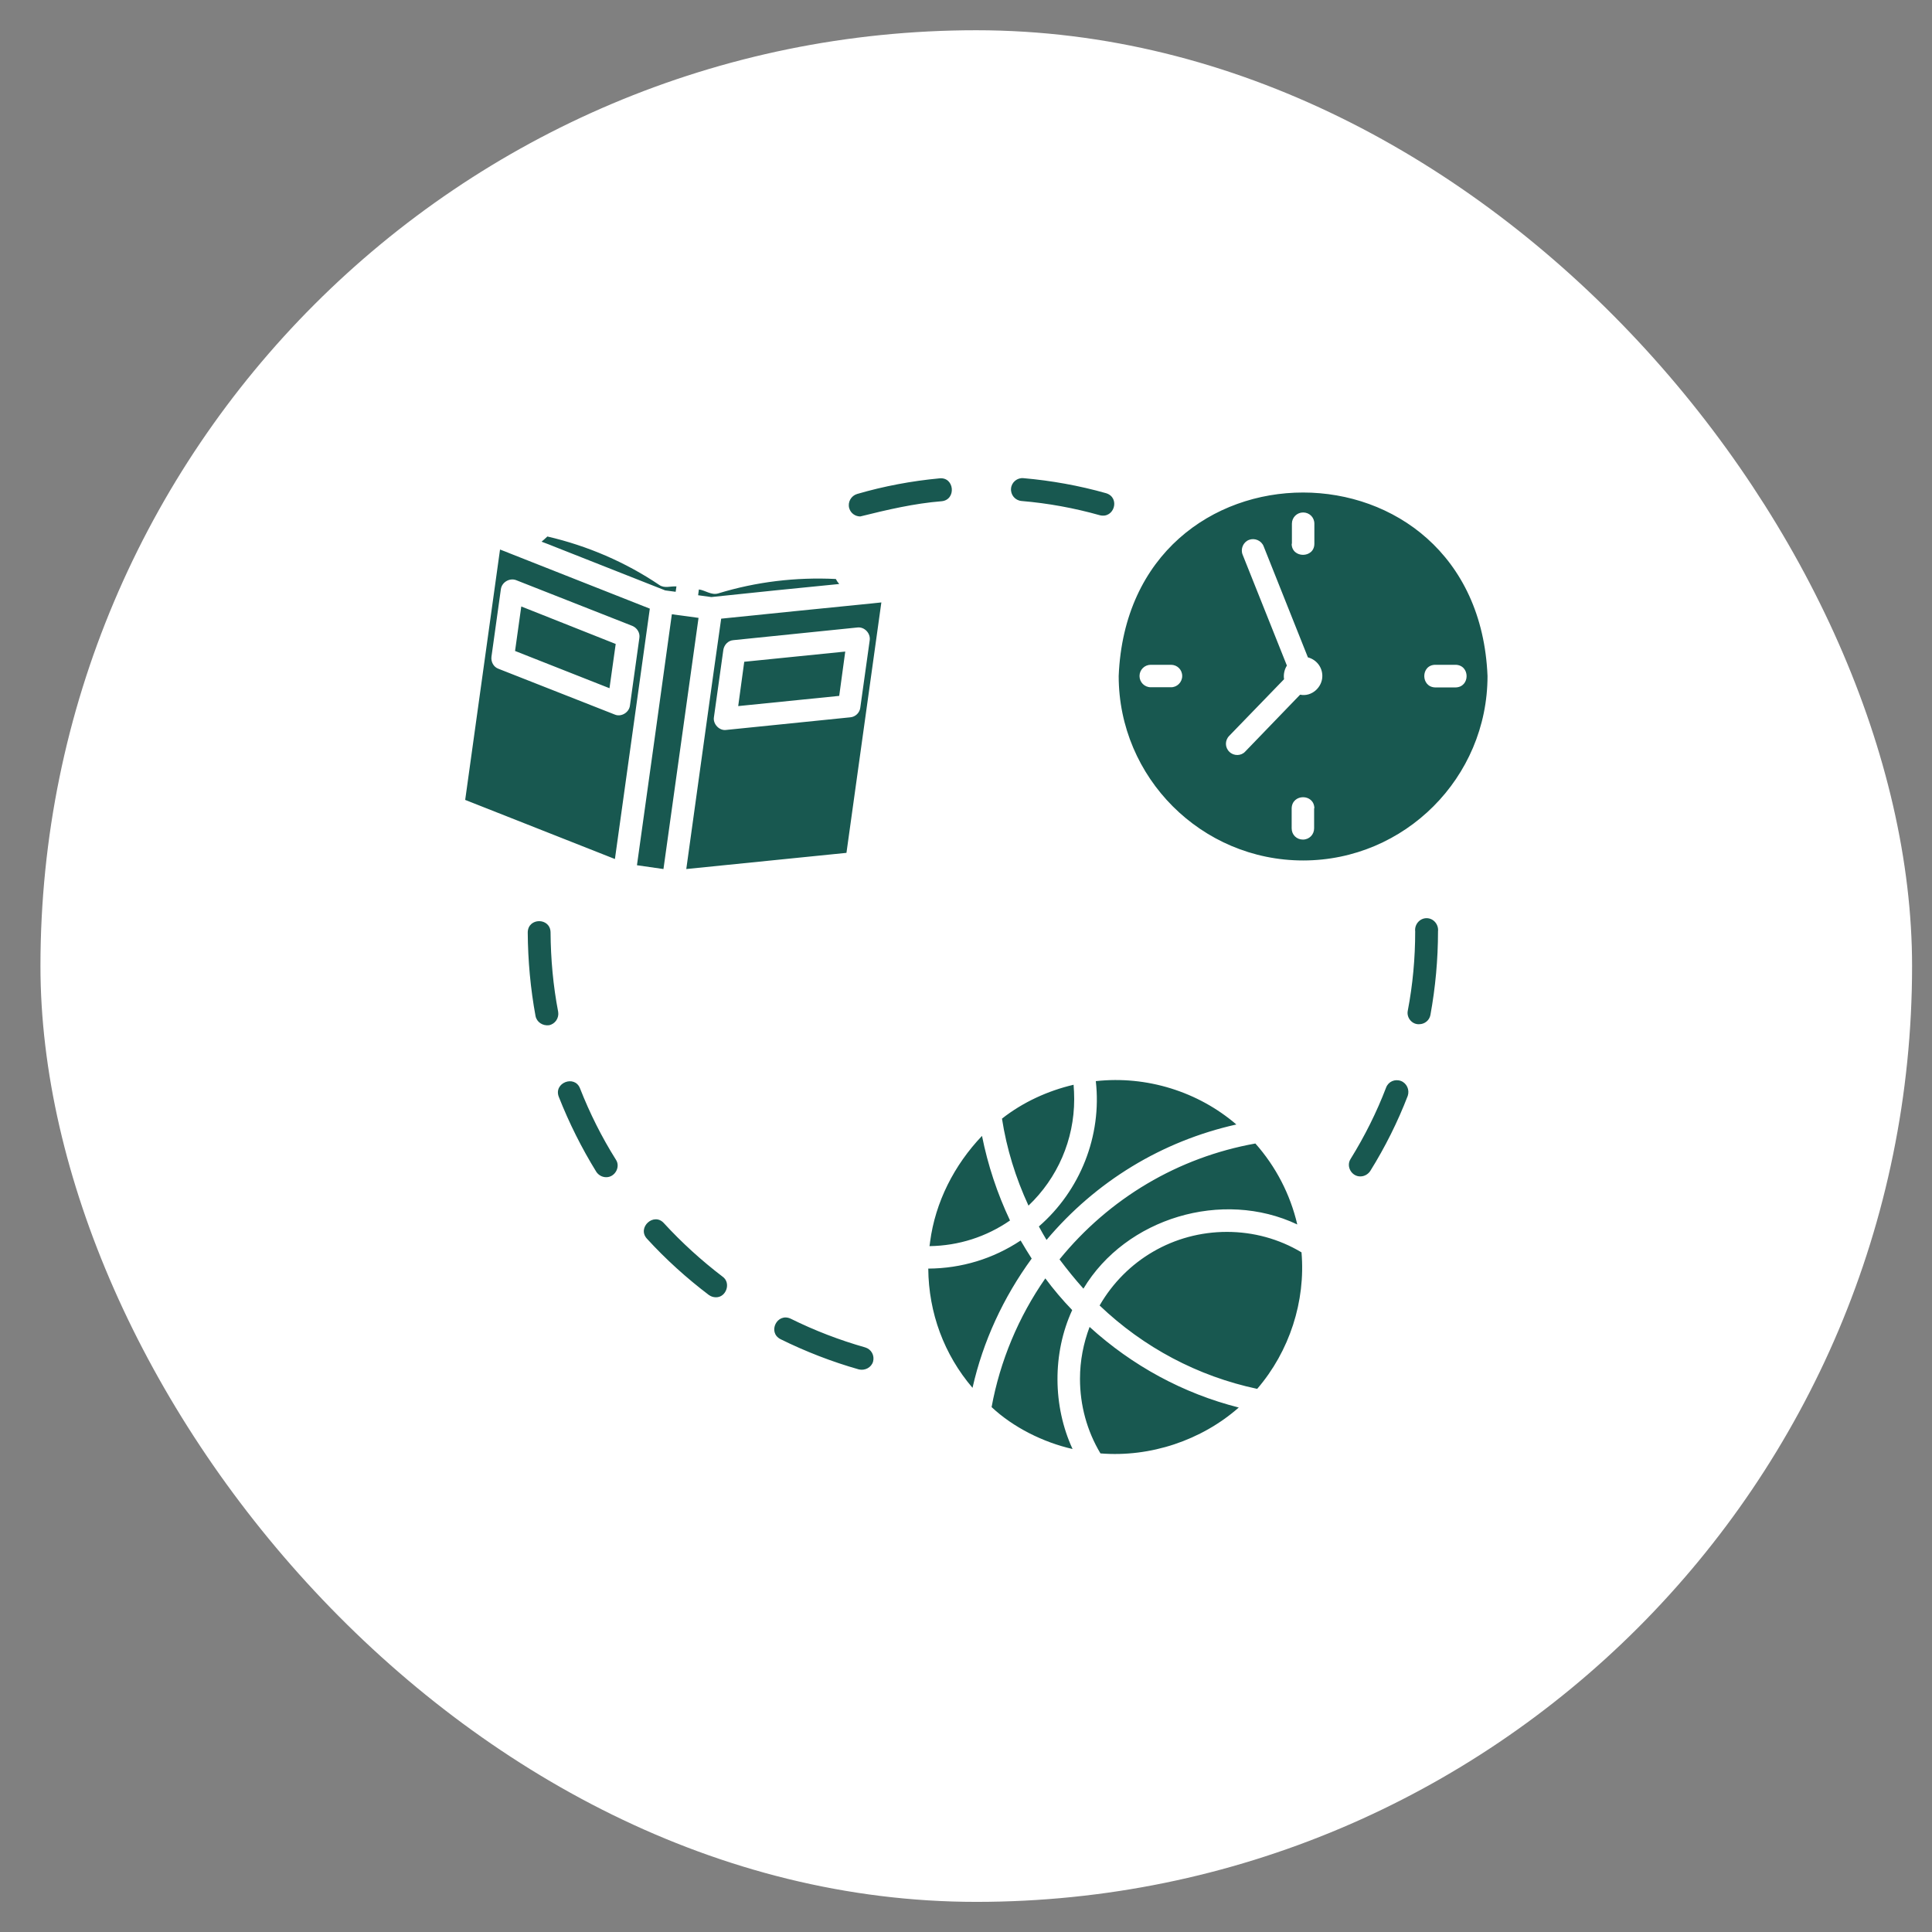 <svg width="32" height="32" viewBox="0 0 32 32" fill="none" xmlns="http://www.w3.org/2000/svg">
<rect x="0" y="0" width="32" height="32" fill="#808080" stroke="none"/>
<rect x="0.67" y="0.501" width="31" height="31" rx="15.5" fill="white"/>
<g clip-path="url(#clip0_821_3422)">
<path d="M15.405 20.57C15.491 19.91 15.806 19.295 16.265 18.814C16.361 19.295 16.517 19.767 16.729 20.215C16.334 20.487 15.879 20.633 15.395 20.64C15.401 20.617 15.401 20.593 15.405 20.57ZM17.792 18.206C17.792 18.123 17.788 18.044 17.782 17.967C17.354 18.067 16.942 18.256 16.596 18.528C16.673 19.026 16.822 19.508 17.035 19.969C17.516 19.511 17.792 18.88 17.792 18.206ZM18.15 17.907C18.253 18.814 17.891 19.72 17.207 20.314C17.247 20.391 17.291 20.464 17.334 20.537C18.15 19.567 19.246 18.9 20.478 18.625C19.844 18.08 18.991 17.814 18.15 17.907ZM17.888 22.838C17.888 23.276 18.004 23.701 18.227 24.073C19.053 24.14 19.9 23.857 20.518 23.313C19.598 23.08 18.755 22.622 18.047 21.978C17.945 22.25 17.888 22.536 17.888 22.838ZM20.322 20.404C19.442 20.404 18.648 20.869 18.213 21.623C18.944 22.32 19.84 22.795 20.823 23.004C21.358 22.383 21.627 21.553 21.557 20.743C21.185 20.52 20.76 20.404 20.322 20.404ZM17.945 21.344C18.648 20.172 20.249 19.694 21.487 20.281C21.371 19.783 21.132 19.322 20.793 18.94C19.515 19.169 18.373 19.846 17.549 20.859C17.676 21.028 17.805 21.188 17.945 21.344ZM17.759 21.699C17.599 21.533 17.45 21.357 17.314 21.174C16.869 21.812 16.563 22.546 16.424 23.306C16.782 23.642 17.28 23.89 17.765 24C17.436 23.29 17.43 22.413 17.759 21.699ZM16.905 20.547C16.45 20.849 15.926 21.009 15.375 21.012C15.381 21.746 15.637 22.436 16.108 22.987C16.281 22.217 16.62 21.487 17.088 20.846C17.028 20.753 16.965 20.65 16.905 20.547ZM21.584 14.252C19.9 14.252 18.529 12.88 18.529 11.197C18.695 7.143 24.472 7.146 24.638 11.197C24.638 12.88 23.267 14.252 21.584 14.252ZM21.394 9.006C21.394 9.251 21.77 9.251 21.77 9.006V8.674C21.77 8.567 21.686 8.488 21.584 8.488C21.481 8.488 21.398 8.571 21.398 8.674V9.006H21.394ZM19.581 11.197C19.581 11.091 19.498 11.011 19.395 11.011H19.06C18.957 11.011 18.874 11.094 18.874 11.197C18.874 11.3 18.957 11.383 19.06 11.383H19.392C19.495 11.386 19.581 11.3 19.581 11.197ZM21.77 13.388C21.766 13.143 21.401 13.143 21.394 13.388V13.72C21.394 13.827 21.477 13.906 21.58 13.906C21.686 13.906 21.766 13.823 21.766 13.72V13.388H21.77ZM21.902 11.197C21.902 11.048 21.803 10.925 21.663 10.888L20.93 9.049C20.893 8.952 20.78 8.906 20.687 8.942C20.591 8.979 20.544 9.092 20.581 9.185L21.315 11.024C21.275 11.087 21.255 11.17 21.268 11.25L20.358 12.19C20.285 12.266 20.289 12.382 20.362 12.452C20.435 12.525 20.558 12.522 20.624 12.449L21.534 11.506C21.726 11.546 21.902 11.383 21.902 11.197ZM23.775 11.386H24.107C24.353 11.383 24.353 11.014 24.107 11.011H23.775C23.529 11.011 23.529 11.383 23.775 11.386ZM9.119 15.444C9.116 15.195 8.744 15.195 8.741 15.444C8.744 15.912 8.787 16.377 8.87 16.828C8.89 16.931 8.99 16.994 9.093 16.981C9.196 16.961 9.262 16.861 9.245 16.759C9.162 16.327 9.122 15.885 9.119 15.444ZM14.329 22.317C13.907 22.197 13.492 22.038 13.097 21.842C12.871 21.736 12.708 22.068 12.928 22.181C13.343 22.386 13.781 22.556 14.226 22.682C14.325 22.705 14.432 22.652 14.461 22.552C14.488 22.45 14.432 22.347 14.329 22.317ZM14.249 8.554C14.691 8.444 15.142 8.338 15.597 8.302C15.843 8.278 15.81 7.897 15.561 7.923C15.099 7.966 14.637 8.053 14.196 8.182C14.096 8.212 14.037 8.318 14.066 8.418C14.09 8.501 14.166 8.554 14.249 8.554ZM10.995 20.258C10.829 20.076 10.55 20.331 10.713 20.514C11.025 20.856 11.374 21.171 11.742 21.45C11.775 21.473 11.815 21.487 11.855 21.487C12.028 21.493 12.114 21.248 11.968 21.145C11.623 20.882 11.294 20.584 10.995 20.258ZM16.919 8.298C17.36 8.335 17.795 8.415 18.217 8.534C18.456 8.594 18.559 8.242 18.32 8.169C17.875 8.043 17.413 7.96 16.952 7.92C16.849 7.91 16.756 7.986 16.746 8.089C16.736 8.195 16.812 8.288 16.919 8.298ZM9.607 18.027C9.518 17.798 9.166 17.934 9.255 18.166C9.425 18.598 9.634 19.016 9.876 19.408C9.913 19.465 9.976 19.498 10.039 19.498C10.185 19.501 10.281 19.328 10.202 19.209C9.966 18.834 9.767 18.435 9.607 18.027ZM23.629 15.208C23.513 15.208 23.426 15.314 23.44 15.427C23.44 15.869 23.4 16.31 23.317 16.742C23.294 16.855 23.387 16.971 23.506 16.964C23.596 16.964 23.675 16.901 23.692 16.812C23.775 16.357 23.818 15.892 23.818 15.427C23.831 15.314 23.745 15.208 23.629 15.208ZM23.204 17.904C23.104 17.867 22.995 17.914 22.958 18.014C22.802 18.422 22.603 18.82 22.37 19.196C22.291 19.319 22.387 19.488 22.533 19.485C22.596 19.485 22.659 19.451 22.696 19.395C22.942 19 23.151 18.581 23.317 18.15C23.35 18.05 23.3 17.941 23.204 17.904ZM9.202 9.062C9.806 9.301 10.411 9.54 11.018 9.779L11.191 9.802L11.204 9.713C11.108 9.706 11.008 9.749 10.922 9.69C10.361 9.311 9.727 9.039 9.066 8.886C9.033 8.916 9.003 8.946 8.97 8.972C9.026 8.992 9.146 9.039 9.202 9.062ZM12.838 9.779L13.9 9.673C13.877 9.646 13.857 9.617 13.844 9.59C13.183 9.557 12.523 9.636 11.895 9.829C11.782 9.862 11.686 9.779 11.576 9.763L11.563 9.859L11.782 9.889L12.838 9.779ZM11.57 10.234L11.128 10.174C10.985 11.21 10.696 13.295 10.55 14.331L10.989 14.394L11.57 10.234ZM14.438 9.995L14.598 9.978L14.02 14.126L11.367 14.394C11.473 13.637 11.842 10.955 11.945 10.247C12.562 10.184 13.827 10.055 14.438 9.995ZM14.405 10.606C14.422 10.49 14.319 10.38 14.203 10.393L12.147 10.603C12.061 10.609 11.995 10.679 11.981 10.762L11.825 11.878C11.805 11.991 11.915 12.107 12.028 12.09L14.083 11.881C14.169 11.874 14.239 11.805 14.249 11.722L14.405 10.606ZM10.185 14.228L7.705 13.249L8.282 9.102C8.286 9.105 8.425 9.155 8.425 9.158C8.717 9.271 10.437 9.955 10.763 10.081L10.185 14.228ZM10.182 11.835C10.288 11.881 10.421 11.801 10.434 11.685L10.59 10.566C10.603 10.483 10.553 10.4 10.474 10.367L8.551 9.61C8.445 9.567 8.312 9.64 8.296 9.759L8.14 10.878C8.13 10.964 8.176 11.048 8.256 11.077L10.182 11.835ZM8.531 10.782L10.095 11.399L10.198 10.666L8.634 10.045L8.531 10.782ZM12.227 11.695L13.9 11.526L14 10.792L12.327 10.961L12.227 11.695Z" fill="#185850"/>
</g>
<defs>
<clipPath id="clip0_821_3422">
<rect width="17" height="17" fill="white" transform="translate(7.67 7.501)"/>
</clipPath>
</defs>
</svg>
